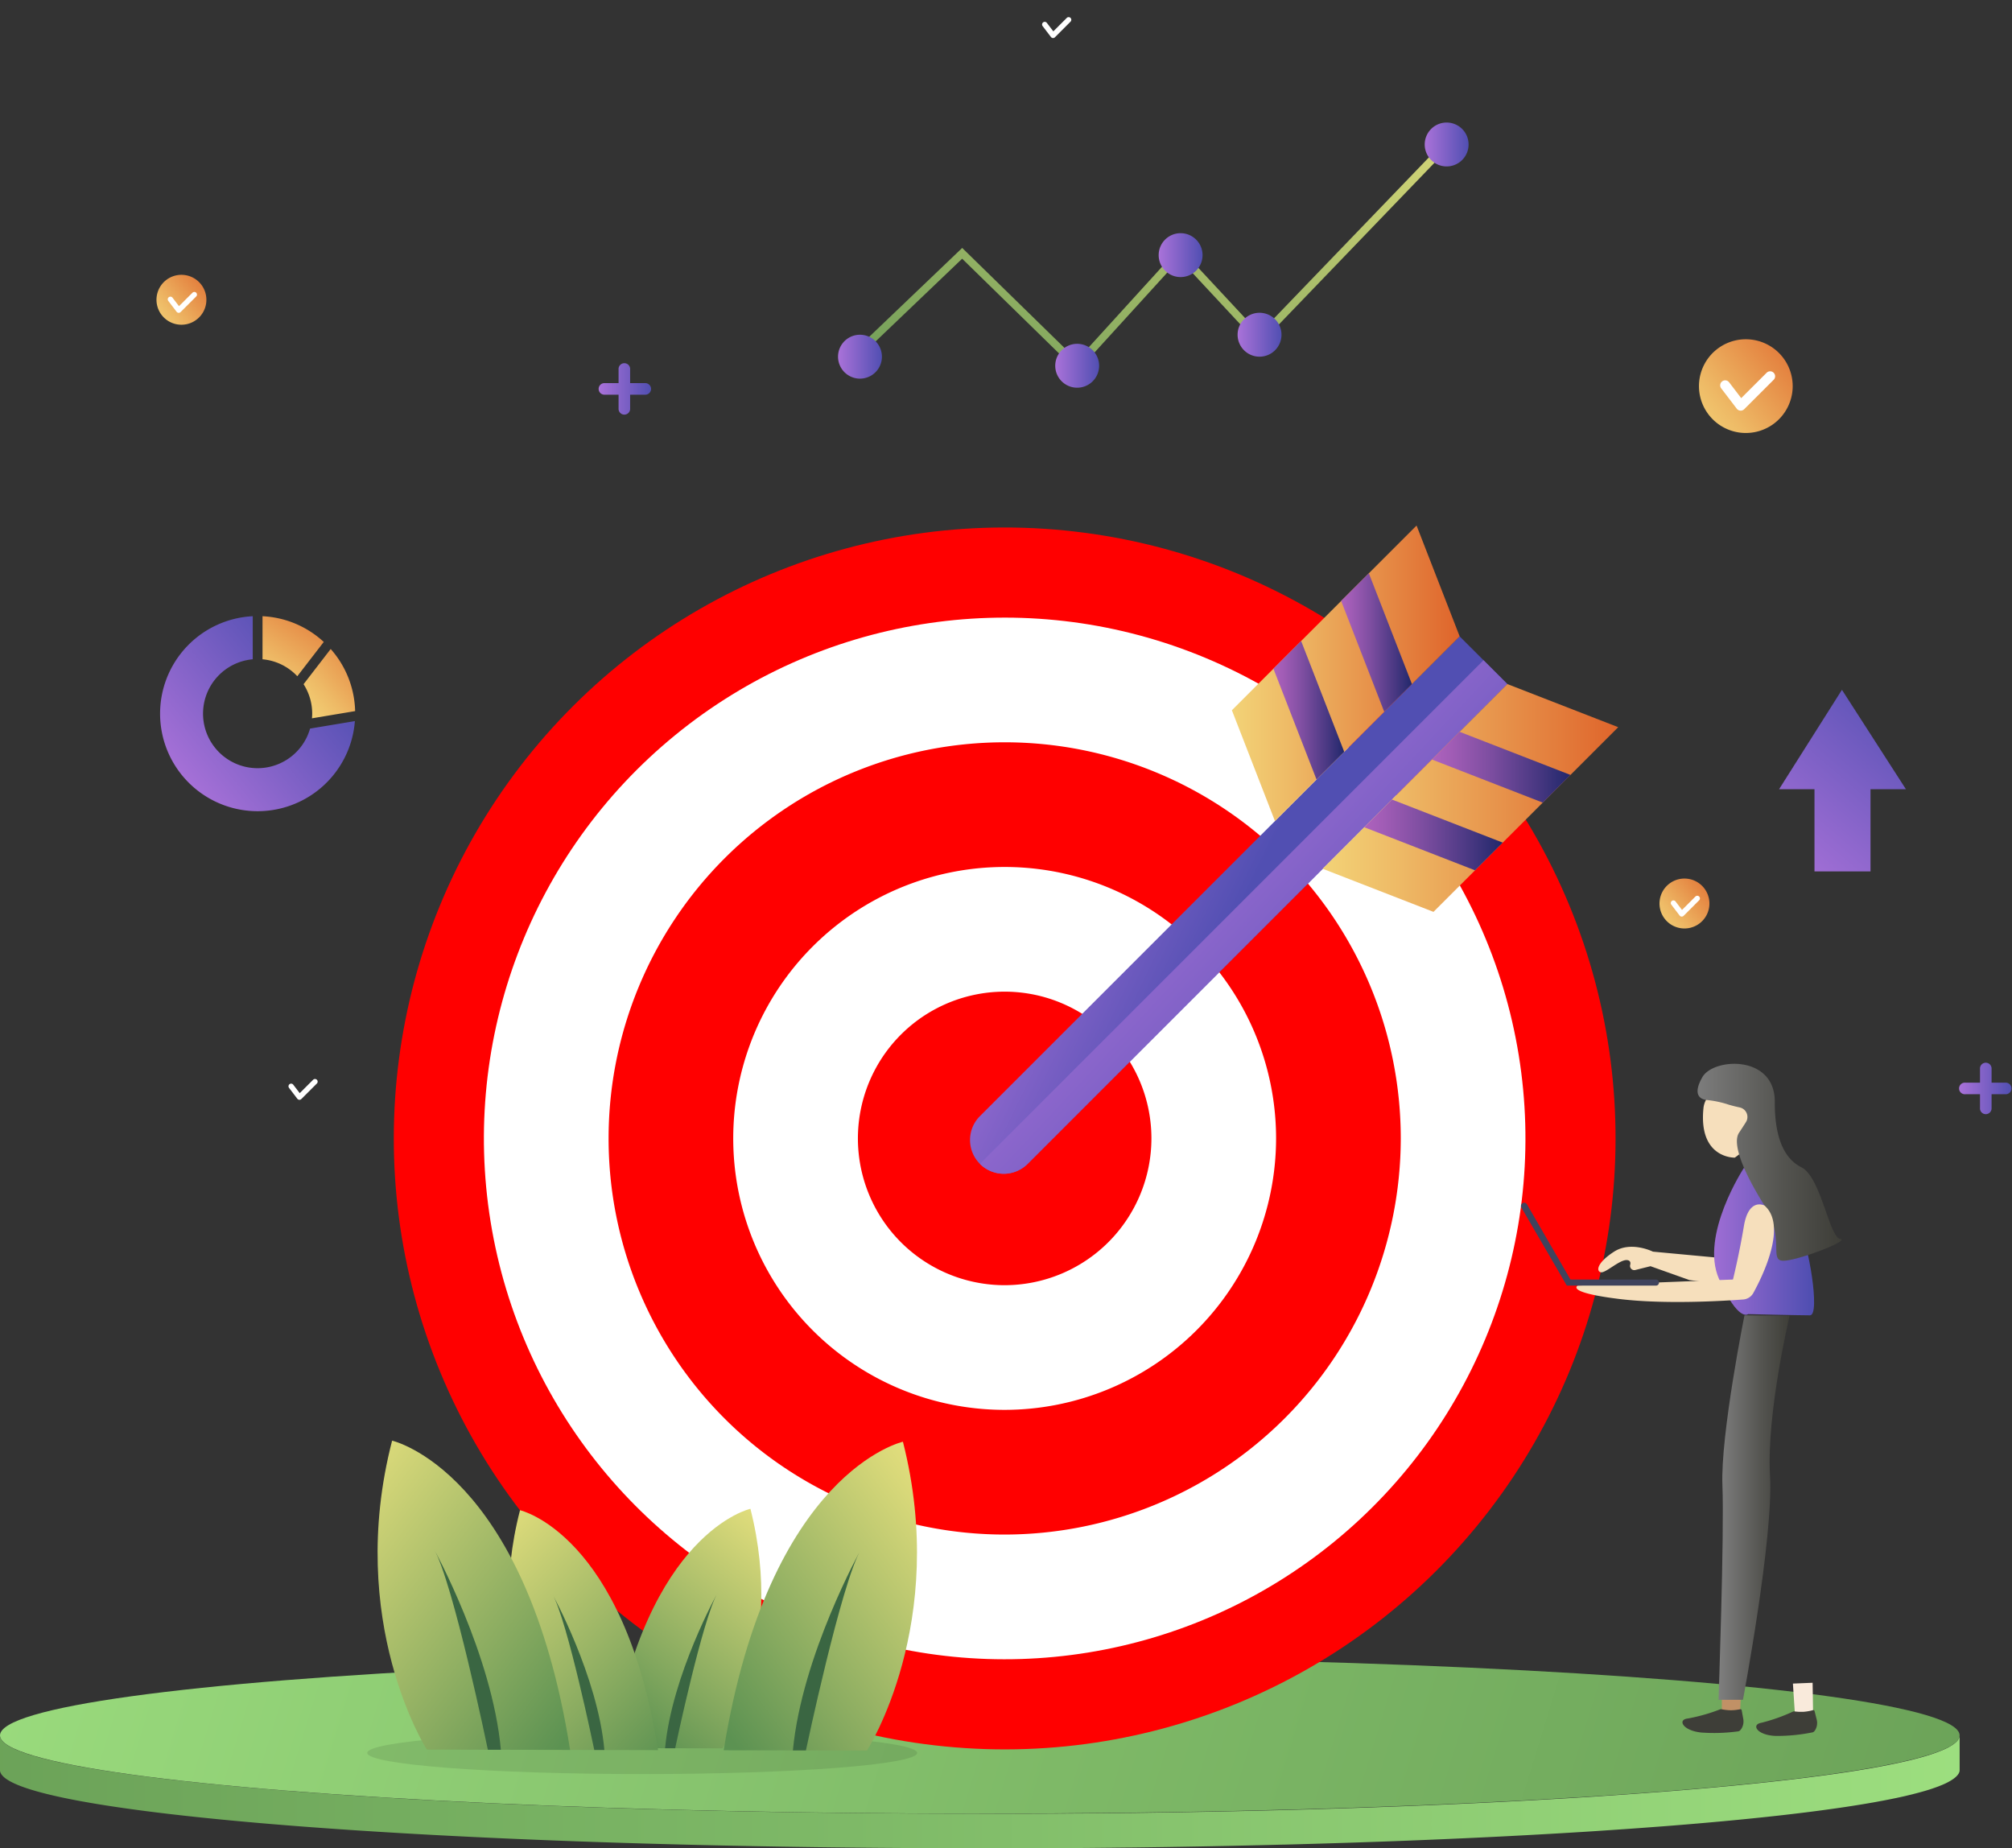 <svg xmlns="http://www.w3.org/2000/svg" xmlns:xlink="http://www.w3.org/1999/xlink" width="346.672" height="318.412" viewBox="0 0 346.672 318.412">
  <rect x="0" y="0" width="346.672" height="318.412" fill="#333333" stroke="none"/>
  <defs>
    <linearGradient id="linear-gradient" x1="-0.015" y1="0.5" x2="1.03" y2="0.5" gradientUnits="objectBoundingBox">
      <stop offset="0" stop-color="#6ba258"/>
      <stop offset="0.428" stop-color="#7eb967"/>
      <stop offset="1" stop-color="#9ee080"/>
    </linearGradient>
    <linearGradient id="linear-gradient-2" x1="1.03" y1="0.513" x2="-0.104" y2="0.485" xlink:href="#linear-gradient"/>
    <linearGradient id="linear-gradient-3" x1="0.11" y1="0.323" x2="0.502" y2="0.511" gradientUnits="objectBoundingBox">
      <stop offset="0" stop-color="#aa72d9"/>
      <stop offset="1" stop-color="#514fb2"/>
    </linearGradient>
    <linearGradient id="linear-gradient-4" x1="0.27" y1="0.303" x2="0.827" y2="0.806" xlink:href="#linear-gradient-3"/>
    <linearGradient id="linear-gradient-5" y1="0.5" x2="1" y2="0.5" gradientUnits="objectBoundingBox">
      <stop offset="0" stop-color="#f3d377"/>
      <stop offset="0.255" stop-color="#eeba66"/>
      <stop offset="0.791" stop-color="#e37d3c"/>
      <stop offset="1" stop-color="#df642b"/>
    </linearGradient>
    <linearGradient id="linear-gradient-6" y1="0.5" x2="1" y2="0.5" gradientUnits="objectBoundingBox">
      <stop offset="0.003" stop-color="#ae62bd"/>
      <stop offset="0.147" stop-color="#a05cb5"/>
      <stop offset="0.415" stop-color="#7e4ea1"/>
      <stop offset="0.774" stop-color="#473781"/>
      <stop offset="1" stop-color="#21286b"/>
    </linearGradient>
    <linearGradient id="linear-gradient-11" x1="-1201.043" y1="-51.643" x2="-1201.035" y2="-52.825" gradientUnits="objectBoundingBox">
      <stop offset="0" stop-color="#f9eadb"/>
      <stop offset="0.243" stop-color="#edd7c2"/>
      <stop offset="0.754" stop-color="#d0a985"/>
      <stop offset="1" stop-color="#c19166"/>
    </linearGradient>
    <linearGradient id="linear-gradient-12" x1="965.694" y1="-629.153" x2="964.341" y2="-629.17" gradientUnits="objectBoundingBox">
      <stop offset="0" stop-color="#7f7f7f"/>
      <stop offset="0.621" stop-color="#53534f"/>
      <stop offset="1" stop-color="#3e3e38"/>
    </linearGradient>
    <linearGradient id="linear-gradient-13" x1="-1226.207" y1="0.089" x2="-1226.199" y2="-1.102" xlink:href="#linear-gradient-11"/>
    <linearGradient id="linear-gradient-14" x1="973.05" y1="-605.743" x2="971.7" y2="-605.761" xlink:href="#linear-gradient-12"/>
    <linearGradient id="linear-gradient-15" x1="0" y1="0.5" x2="1" y2="0.5" xlink:href="#linear-gradient-3"/>
    <linearGradient id="linear-gradient-16" x1="0" y1="0.5" x2="1" y2="0.5" xlink:href="#linear-gradient-12"/>
    <linearGradient id="linear-gradient-17" x1="0" y1="0.5" x2="1" y2="0.5" xlink:href="#linear-gradient-12"/>
    <linearGradient id="linear-gradient-19" x1="-0.072" y1="0.97" x2="1.192" y2="-0.068" xlink:href="#linear-gradient-5"/>
    <linearGradient id="linear-gradient-20" x1="-0.072" y1="0.97" x2="1.192" y2="-0.068" xlink:href="#linear-gradient-5"/>
    <linearGradient id="linear-gradient-21" x1="-0.073" y1="0.97" x2="1.192" y2="-0.068" xlink:href="#linear-gradient-5"/>
    <linearGradient id="linear-gradient-26" x1="0" y1="0.5" x2="1" y2="0.5" xlink:href="#linear-gradient-3"/>
    <linearGradient id="linear-gradient-27" x1="-0.108" y1="1.155" x2="0.975" y2="-0.522" xlink:href="#linear-gradient-5"/>
    <linearGradient id="linear-gradient-28" x1="0.177" y1="1.067" x2="1.463" y2="-0.385" xlink:href="#linear-gradient-5"/>
    <linearGradient id="linear-gradient-29" x1="0.075" y1="0.854" x2="0.841" y2="0.216" xlink:href="#linear-gradient-3"/>
    <linearGradient id="linear-gradient-30" x1="0.157" y1="1.123" x2="0.898" y2="-0.119" xlink:href="#linear-gradient-3"/>
    <linearGradient id="linear-gradient-31" x1="-0.185" y1="1.198" x2="1.552" y2="-0.288" gradientUnits="objectBoundingBox">
      <stop offset="0" stop-color="#5c9252"/>
      <stop offset="0.245" stop-color="#85a95f"/>
      <stop offset="0.763" stop-color="#d8d879"/>
      <stop offset="1" stop-color="#f9eb84"/>
    </linearGradient>
    <linearGradient id="linear-gradient-32" x1="0" y1="0.5" x2="1" y2="0.5" xlink:href="#linear-gradient-3"/>
    <linearGradient id="linear-gradient-34" x1="0" y1="0.5" x2="1" y2="0.5" xlink:href="#linear-gradient-3"/>
    <linearGradient id="linear-gradient-36" x1="0" y1="0.5" x2="1" y2="0.5" xlink:href="#linear-gradient-3"/>
    <linearGradient id="linear-gradient-37" x1="0" y1="0.5" x2="1" y2="0.5" xlink:href="#linear-gradient-3"/>
    <linearGradient id="linear-gradient-38" x1="0.31" y1="1.056" x2="1.03" y2="-0.162" xlink:href="#linear-gradient-31"/>
    <linearGradient id="linear-gradient-39" x1="0.839" y1="1.184" x2="-0.16" y2="-0.165" xlink:href="#linear-gradient-31"/>
    <linearGradient id="linear-gradient-40" x1="0.859" y1="1.085" x2="-0.26" y2="-0.073" xlink:href="#linear-gradient-31"/>
    <linearGradient id="linear-gradient-41" x1="0.141" y1="1.072" x2="1.175" y2="0.034" xlink:href="#linear-gradient-31"/>
  </defs>
  <g id="Grupo_14304" data-name="Grupo 14304" transform="translate(-688.14 -31.666)">
    <g id="Grupo_14273" data-name="Grupo 14273" transform="translate(688.14 317.172)">
      <g id="Grupo_14272" data-name="Grupo 14272" style="isolation: isolate">
        <g id="Grupo_14270" data-name="Grupo 14270" transform="translate(0 13.477)" style="isolation: isolate">
          <path id="Trazado_23429" data-name="Trazado 23429" d="M911.814,220.5v5.952a1.251,1.251,0,0,1-.247.719V221.22a1.255,1.255,0,0,0,.247-.719" transform="translate(-574.166 -220.501)" fill="#426933"/>
          <path id="Trazado_23430" data-name="Trazado 23430" d="M1025.788,220.5a1.326,1.326,0,0,1-.264.757c-.035.051-.072.1-.115.152l-.059.066c-.042.046-.086.093-.135.139-.021.022-.042.043-.065.063-.067.06-.136.122-.213.182l-.018.016c-.083.065-.174.131-.269.2l-.112.074-.153.1-.13.078c-.054.032-.109.063-.166.1s-.1.052-.143.079l-.181.1c-.05.025-.1.052-.155.078l-.195.095c-.056.025-.112.052-.169.078s-.139.062-.21.093-.119.052-.18.078-.149.063-.226.093-.127.052-.192.078-.16.063-.242.093l-.2.076-.261.1c-.073.025-.144.052-.217.078l-.166.057-.288.1-.181.059-.3.1-.186.059-.329.1-.174.052-.414.119-.11.032c-.178.049-.359.1-.545.149l-.146.04-.42.109c-.07.019-.141.036-.21.054l-.381.1c-.077.021-.156.04-.234.059l-.379.09-.243.059-.406.093-.231.052-.492.109-.163.036c-.223.049-.45.1-.681.146l-.127.027-.569.117-.246.049-.474.1-.281.054c-.153.03-.307.06-.462.089l-.294.055-.483.09-.285.052c-.18.033-.364.066-.548.1l-.236.043-.8.139-.1.016c-.239.041-.48.082-.725.122l-.285.047-.56.092-.329.052-.538.086-.347.054-.547.084-.346.052c-.205.032-.411.062-.618.092l-.284.043-.918.133-.008,0q-.467.066-.942.131l-.314.044-.649.089-.37.049c-.205.029-.411.055-.618.082l-.394.052c-.2.027-.411.054-.616.079l-.393.051-.675.085-.35.044-.864.106-.175.021-1.053.127-.326.038-.755.089-.4.046-.7.079-.432.048c-.231.027-.462.052-.695.078l-.429.047-.731.079-.415.044-.85.089-.3.032-1.164.12-.284.029-.9.09-.432.041-.77.076-.474.046-.767.073c-.154.016-.308.03-.462.044l-.8.074c-.149.014-.3.029-.448.041l-.915.084-.34.03-1.27.114-.243.021-1.041.09-.462.04-.838.071-.518.043-.815.068-.524.043-.84.068-.5.04-.941.074-.415.033-1.361.1-.172.013-1.22.092-.442.033-.951.07-.55.04-.864.062-.572.04q-.446.033-.9.063l-.536.038-.973.066-.482.032-1.344.09-.112.008-1.465.1c-.165.009-.331.021-.5.032l-1,.063-.563.035-.944.059-.609.038-.923.055-.6.035q-.507.031-1.016.06l-.515.03c-.43.025-.864.051-1.3.074l-.249.014q-.772.045-1.551.087c-.163.01-.329.019-.494.027q-.541.031-1.087.06l-.588.032q-.5.026-1,.054l-.633.033-.986.051c-.21.011-.421.022-.633.032l-1.01.052-.615.03q-.6.031-1.205.059l-.412.021q-.818.04-1.643.079l-.365.017-1.27.059-.628.029-1.042.047-.669.03-1.028.044-.658.029-1.087.047-.612.025-1.214.051-.5.021-1.708.068-.313.013-1.4.055-.63.024q-.555.021-1.113.041l-.7.027-1.063.038-.693.025q-.553.021-1.105.04l-.678.024-1.161.04-.616.021-1.773.06h-.023l-1.768.057-.571.017-1.228.038c-.232.008-.467.014-.7.021-.376.013-.75.024-1.126.035l-.708.021-1.154.033-.692.019-1.228.033-.612.017-1.652.043-.192.006q-.922.024-1.85.046l-.583.014q-.641.017-1.282.032l-.729.017-1.136.025-.782.019q-.575.012-1.152.025l-.722.016-1.238.025-.672.014-1.5.03-.4.008-1.9.036-.565.009q-.682.012-1.364.025l-.717.011c-.4.008-.808.014-1.213.021l-.758.013-1.226.019-.729.011-1.267.019-.695.009q-.743.012-1.489.021l-.462.006q-.981.014-1.966.025l-.433,0-1.54.019-.71.008-1.25.013c-.27,0-.542.006-.812.008-.4,0-.793.008-1.19.011-.272,0-.545.006-.817.008q-.612.007-1.226.011l-.769.006q-.7,0-1.409.011c-.195,0-.387,0-.581,0l-2.009.014-.3,0-1.716.009-.678,0-1.356.006-.766,0q-.625,0-1.254,0c-.273,0-.545,0-.818,0l-1.279,0-.761,0q-.7,0-1.4,0l-.64,0-2.049,0c-93.239,0-168.825-6.034-168.825-13.477v5.952c0,7.445,75.585,13.477,168.825,13.477q1.026,0,2.049,0h.64l1.4,0c.254,0,.507,0,.761,0l1.279,0,.818,0,1.254,0,.766,0q.68,0,1.356-.006l.678,0,1.716-.009.3,0q1.006,0,2.009-.013l.581,0q.7,0,1.409-.011c.257,0,.513,0,.769-.006l1.226-.01c.272,0,.545-.006.817-.008l1.19-.011.812-.009q.625,0,1.25-.013l.71-.008q.772-.007,1.54-.017l.433,0,1.966-.025.462-.006,1.489-.021.695-.01,1.267-.019.729-.011q.614-.009,1.226-.021l.758-.011c.4-.008.808-.014,1.213-.021l.717-.013,1.364-.024.565-.011q.951-.017,1.9-.036l.4-.008q.752-.014,1.5-.03l.672-.013,1.238-.027.722-.016,1.152-.025.782-.017,1.136-.027c.243,0,.486-.011.729-.017l1.282-.03.583-.014,1.85-.047.192,0c.553-.014,1.1-.028,1.652-.044l.612-.016c.409-.011.82-.022,1.228-.035l.692-.019,1.154-.033.708-.021,1.126-.033.7-.022c.411-.011.819-.024,1.228-.036l.571-.019q.886-.026,1.768-.055l.023,0,1.773-.059.616-.021,1.161-.041.678-.024,1.105-.038.693-.025,1.063-.04.7-.025,1.113-.043.63-.024c.468-.017.936-.036,1.4-.055l.313-.011,1.708-.07.5-.021c.4-.016.811-.033,1.214-.051.2-.008.408-.016.612-.025l1.087-.046.658-.029,1.028-.046c.223-.009.447-.019.669-.03l1.042-.046c.208-.011.418-.019.628-.03q.637-.029,1.27-.059l.365-.017,1.643-.078.412-.021q.6-.029,1.205-.06c.205-.009.411-.019.615-.03l1.01-.051.633-.033c.331-.016.659-.033.986-.051l.633-.033q.5-.026,1-.054l.588-.032,1.087-.059.494-.027,1.551-.087.249-.014,1.3-.074.515-.03,1.016-.06.6-.036q.462-.026.923-.055l.609-.038.944-.057.563-.036q.5-.031,1-.063l.5-.032,1.465-.1.112-.008q.675-.043,1.344-.089l.482-.033.973-.066c.18-.013.358-.025.536-.036l.9-.063.572-.041.864-.062.55-.04.951-.07.442-.033q.614-.045,1.22-.092l.172-.013,1.361-.1.415-.033q.471-.036.941-.074l.5-.04c.281-.022.56-.044.84-.068l.524-.043.815-.066c.172-.016.346-.03.518-.044l.838-.071.462-.038q.523-.045,1.041-.092l.243-.021q.639-.055,1.27-.112l.34-.032.915-.082c.15-.014.3-.029.448-.041l.8-.076.462-.043.767-.074.474-.044.77-.076.432-.043.9-.09.284-.029q.587-.059,1.164-.12l.3-.03.85-.09.415-.044.731-.079.429-.047.695-.076.432-.049.7-.079.4-.046c.254-.029.5-.059.755-.089l.326-.038,1.053-.125.175-.022.864-.106.35-.044.675-.084c.131-.017.261-.035.393-.051l.616-.081.394-.051.618-.082.37-.051c.217-.029.433-.059.649-.089l.314-.043.942-.133.008,0,.918-.133.284-.041.618-.092.346-.054c.183-.027.365-.055.547-.084l.347-.054.538-.086.329-.052c.189-.03.375-.06.56-.092.1-.014.19-.03.285-.046l.725-.122.1-.017c.27-.046.538-.092.8-.139l.236-.041.548-.1.285-.054c.163-.029.323-.059.483-.089l.294-.055.462-.089.281-.055.474-.093.246-.051c.192-.038.381-.078.569-.117l.127-.025.681-.146.163-.036.492-.109.231-.052.406-.1.243-.057c.128-.03.254-.062.379-.092l.234-.057.381-.1c.069-.019.14-.036.21-.054.142-.036.281-.073.42-.111l.146-.038c.186-.051.367-.1.545-.15l.11-.032.414-.119.174-.052.329-.1.186-.057.3-.1.181-.06c.1-.032.193-.063.288-.1l.166-.057.066-.022.151-.055c.088-.03.175-.062.261-.093l.2-.076.242-.1.192-.076.226-.093.18-.078.21-.095c.057-.025.113-.051.169-.078l.195-.1c.053-.025.106-.051.155-.078l.181-.1.143-.078.166-.1.13-.078c.053-.033.1-.065.153-.1l.088-.055.024-.019c.1-.065.186-.13.269-.2l.018-.014c.077-.062.147-.122.213-.184l.065-.062c.048-.047.092-.093.135-.141l.059-.066c.042-.051.08-.1.115-.152.009-.013.021-.025.029-.038v0a1.3,1.3,0,0,0,.236-.717Z" transform="translate(-688.14 -220.501)" fill="url(#linear-gradient)"/>
        </g>
        <g id="Grupo_14271" data-name="Grupo 14271" transform="translate(0)">
          <ellipse id="Elipse_888" data-name="Elipse 888" cx="168.824" cy="13.477" rx="168.824" ry="13.477" fill="url(#linear-gradient-2)"/>
        </g>
      </g>
    </g>
    <g id="Grupo_14276" data-name="Grupo 14276" transform="translate(743.133 109.688)">
      <circle id="Elipse_889" data-name="Elipse 889" cx="105.256" cy="105.256" r="105.256" transform="translate(0 208.705) rotate(-82.487)" fill="red"/>
      <circle id="Elipse_890" data-name="Elipse 890" cx="89.73" cy="89.73" r="89.73" transform="translate(15.17 43.917) rotate(-9.217)" fill="#fff"/>
      <path id="Trazado_23431" data-name="Trazado 23431" d="M822.616,248.932a68.247,68.247,0,1,1,68.248-68.247A68.323,68.323,0,0,1,822.616,248.932Z" transform="translate(-704.502 -62.573)" fill="red"/>
      <path id="Trazado_23432" data-name="Trazado 23432" d="M814.7,219.538a46.767,46.767,0,1,1,46.767-46.766A46.818,46.818,0,0,1,814.7,219.538Z" transform="translate(-696.588 -54.66)" fill="#fff"/>
      <path id="Trazado_23433" data-name="Trazado 23433" d="M806.788,190.144a25.286,25.286,0,1,1,25.285-25.285A25.314,25.314,0,0,1,806.788,190.144Z" transform="translate(-688.674 -46.746)" fill="red"/>
      <path id="Trazado_23434" data-name="Trazado 23434" d="M886.286,109.132l-82.659,82.659a5.812,5.812,0,0,1-8.221,0h0a5.812,5.812,0,0,1,0-8.22l82.659-82.659Z" transform="translate(-681.558 -69.297)" fill="url(#linear-gradient-3)"/>
      <path id="Trazado_23435" data-name="Trazado 23435" d="M885.659,107.618,803,190.278a5.812,5.812,0,0,1-8.221,0h0l86.77-86.77Z" transform="translate(-680.93 -67.782)" fill="url(#linear-gradient-4)"/>
      <path id="Trazado_23436" data-name="Trazado 23436" d="M822.2,120.675l31.822-31.823,7.425,19.093-31.823,31.823Z" transform="translate(-664.937 -76.331)" fill="url(#linear-gradient-5)"/>
      <g id="Grupo_14274" data-name="Grupo 14274" transform="translate(164.42 20.742)">
        <path id="Trazado_23437" data-name="Trazado 23437" d="M826.719,106.188l4.773-4.774,7.425,19.093-4.773,4.773Z" transform="translate(-826.719 -89.746)" fill="url(#linear-gradient-6)"/>
        <path id="Trazado_23438" data-name="Trazado 23438" d="M834.089,98.818l4.773-4.774,7.425,19.094-4.774,4.773Z" transform="translate(-822.421 -94.045)" fill="url(#linear-gradient-6)"/>
        <path id="Trazado_23439" data-name="Trazado 23439" d="M863.9,106.1l-31.822,31.823,19.093,7.425L883,113.529Z" transform="translate(-823.593 -87.01)" fill="url(#linear-gradient-5)"/>
      </g>
      <g id="Grupo_14275" data-name="Grupo 14275" transform="translate(180.066 48.057)">
        <path id="Trazado_23440" data-name="Trazado 23440" d="M848.744,111.3l-4.773,4.773,19.094,7.425,4.773-4.773Z" transform="translate(-832.302 -111.296)" fill="url(#linear-gradient-6)"/>
        <path id="Trazado_23441" data-name="Trazado 23441" d="M841.375,118.666l-4.774,4.773,19.094,7.425,4.773-4.773Z" transform="translate(-836.601 -106.998)" fill="url(#linear-gradient-6)"/>
      </g>
    </g>
    <g id="Grupo_14279" data-name="Grupo 14279" transform="translate(950.205 214.945)">
      <g id="Grupo_14277" data-name="Grupo 14277" transform="translate(40.54 106.637)">
        <path id="Trazado_23442" data-name="Trazado 23442" d="M886.746,220.927l-3.091.116-.4-6.13,3.394-.139Z" transform="translate(-876.937 -214.774)" fill="url(#linear-gradient-11)"/>
        <path id="Trazado_23443" data-name="Trazado 23443" d="M885.783,217.966a.64.64,0,0,0-.223.054,30.442,30.442,0,0,1-5.4,1.911c-1.821.291-.806,2.141,2.446,2.267a30.592,30.592,0,0,0,6.359-.616c.215-.041.412-.283.557-.586a2.391,2.391,0,0,0,.157-1.617l-.361-1.438a.229.229,0,0,0-.244-.195,8.329,8.329,0,0,1-1.609.293A9.216,9.216,0,0,1,885.783,217.966Z" transform="translate(-879.263 -213.04)" fill="url(#linear-gradient-12)"/>
      </g>
      <g id="Grupo_14278" data-name="Grupo 14278" transform="translate(27.828 106.402)">
        <path id="Trazado_23444" data-name="Trazado 23444" d="M878.618,220.852l-3.093-.083-.009-6.143,3.4.079Z" transform="translate(-868.736 -214.626)" fill="url(#linear-gradient-13)"/>
        <path id="Trazado_23445" data-name="Trazado 23445" d="M877.912,217.652a.651.651,0,0,0-.226.041,30.675,30.675,0,0,1-5.51,1.561c-1.837.173-.944,2.084,2.294,2.418a30.534,30.534,0,0,0,6.387-.206c.217-.027.427-.257.592-.549a2.378,2.378,0,0,0,.26-1.6l-.266-1.458a.232.232,0,0,0-.231-.211,8.3,8.3,0,0,1-1.625.19A9.149,9.149,0,0,1,877.912,217.652Z" transform="translate(-871.234 -212.864)" fill="url(#linear-gradient-14)"/>
      </g>
      <path id="Trazado_23446" data-name="Trazado 23446" d="M887.158,169.633l-15.672-1.463s-3.762-1.881-6.688,0-3.133,3.344-2.3,3.551,3.342-2.3,4.6-2.088c.492.082.567.421.473.8a.728.728,0,0,0,.874.9l2.624-.655,6.686,2.383,7.522.96Z" transform="translate(-848.749 -135.809)" fill="#f6dfbc"/>
      <path id="Trazado_23447" data-name="Trazado 23447" d="M879.83,158.733s-7.651,11.633-4.308,19.155,5.016,6.061,5.016,6.061,8.776.209,10.657.209-.418-12.956-1.672-14.419S879.83,158.733,879.83,158.733Z" transform="translate(-841.398 -140.826)" fill="url(#linear-gradient-15)"/>
      <path id="Trazado_23448" data-name="Trazado 23448" d="M878.947,162.012s-6.268.19-5.4-8.487a3.747,3.747,0,0,1,2-2.994,3.825,3.825,0,0,1,3.4-.013c3.344,1.463,5.225,3.135,5.016,5.641S878.947,162.012,878.947,162.012Z" transform="translate(-842.106 -145.845)" fill="#f6dfbc"/>
      <path id="Trazado_23449" data-name="Trazado 23449" d="M878.189,154.445a17.481,17.481,0,0,0-3.67-.779c-1.213-.1-2.541-.926-.814-3.947,1.911-3.346,12.516-3.885,12.478,4.259-.024,5.448,1.254,9.612,4.6,11.283s4.805,12.12,6.686,12.329-7.313,3.762-9.821,3.762.313-3.866-3.238-9.508-5.643-10.657-4.389-12.538c.41-.614.82-1.251,1.186-1.83a1.676,1.676,0,0,0-1.064-2.535C879.535,154.814,878.862,154.649,878.189,154.445Z" transform="translate(-842.447 -147.423)" fill="url(#linear-gradient-16)"/>
      <path id="Trazado_23450" data-name="Trazado 23450" d="M875.16,241.032h4.205s5.29-28,4.663-38.653,3.374-27.51,3.374-27.51l-7.773-.078s-4.154,20.662-3.8,29.315C876.168,212.461,875.16,241.032,875.16,241.032Z" transform="translate(-841.116 -131.46)" fill="url(#linear-gradient-17)"/>
      <path id="Trazado_23451" data-name="Trazado 23451" d="M885.857,241.175h4.207s1.645-11.911.391-21.105-1.463-16.508.418-23.613,2.768-16.05-1.672-21.731H877.917s.313,18.7,3.657,31.03S885.857,241.175,885.857,241.175Z" transform="translate(-839.508 -131.498)" fill="url(#linear-gradient-16)"/>
      <path id="Trazado_23452" data-name="Trazado 23452" d="M892.1,162.92s-2.717-1.463-3.553,3.551-1.881,9.194-1.881,9.194l-26.747,1.045s-2.194,1.149,7.1,2.3c7.841.969,18.018.347,21.411.093a2.177,2.177,0,0,0,1.748-1.126C891.821,174.994,896.045,166.351,892.1,162.92Z" transform="translate(-850.138 -138.5)" fill="#f6dfbc"/>
      <path id="Trazado_23453" data-name="Trazado 23453" d="M877.441,176.295h0a.523.523,0,0,0-.522-.522H862.185l-7.491-12.956a.554.554,0,0,0-.687-.237h0a.555.555,0,0,0-.274.795l7.825,13.444h15.36A.522.522,0,0,0,877.441,176.295Z" transform="translate(-853.658 -138.606)" fill="#40435d"/>
    </g>
    <g id="Grupo_14282" data-name="Grupo 14282" transform="translate(980.874 90.114)">
      <g id="Grupo_14280" data-name="Grupo 14280" transform="translate(0 0)">
        <path id="Trazado_23454" data-name="Trazado 23454" d="M889.089,77.851a8.074,8.074,0,1,1-6.792-9.18A8.075,8.075,0,0,1,889.089,77.851Z" transform="translate(-873.028 -68.581)" fill="url(#linear-gradient-19)"/>
      </g>
      <g id="Grupo_14281" data-name="Grupo 14281" transform="translate(3.648 5.545)">
        <path id="Trazado_23455" data-name="Trazado 23455" d="M878.427,78.712a.878.878,0,0,1-.231-.209l-2.688-3.518a.858.858,0,0,1,1.363-1.042l2.093,2.739,4.356-4.348a.858.858,0,1,1,1.211,1.214l-5.048,5.04a.86.86,0,0,1-1.056.123Z" transform="translate(-875.332 -72.083)" fill="#fff"/>
      </g>
    </g>
    <g id="Grupo_14285" data-name="Grupo 14285" transform="translate(715.102 79.013)">
      <g id="Grupo_14283" data-name="Grupo 14283" transform="translate(0 0)">
        <path id="Trazado_23456" data-name="Trazado 23456" d="M713.722,66.505a4.3,4.3,0,1,1-3.618-4.888A4.3,4.3,0,0,1,713.722,66.505Z" transform="translate(-705.169 -61.57)" fill="url(#linear-gradient-20)"/>
      </g>
      <g id="Grupo_14284" data-name="Grupo 14284" transform="translate(1.942 2.952)">
        <path id="Trazado_23457" data-name="Trazado 23457" d="M708.045,66.965a.482.482,0,0,1-.124-.111l-1.431-1.875a.457.457,0,0,1,.727-.554l1.115,1.458,2.32-2.315a.456.456,0,1,1,.644.646L708.607,66.9a.452.452,0,0,1-.351.131A.464.464,0,0,1,708.045,66.965Z" transform="translate(-706.395 -63.434)" fill="#fff"/>
      </g>
    </g>
    <g id="Grupo_14288" data-name="Grupo 14288" transform="translate(974.076 183.032)">
      <g id="Grupo_14286" data-name="Grupo 14286">
        <path id="Trazado_23458" data-name="Trazado 23458" d="M877.288,132.2a4.3,4.3,0,1,1-3.618-4.888A4.3,4.3,0,0,1,877.288,132.2Z" transform="translate(-868.735 -127.268)" fill="url(#linear-gradient-21)"/>
      </g>
      <g id="Grupo_14287" data-name="Grupo 14287" transform="translate(1.942 2.953)">
        <path id="Trazado_23459" data-name="Trazado 23459" d="M871.61,132.662a.458.458,0,0,1-.123-.111l-1.431-1.875a.456.456,0,0,1,.725-.554l1.115,1.46,2.32-2.316a.457.457,0,0,1,.646.646l-2.689,2.685a.459.459,0,0,1-.562.065Z" transform="translate(-869.961 -129.133)" fill="#fff"/>
      </g>
    </g>
    <g id="Grupo_14291" data-name="Grupo 14291" transform="translate(735.906 214.597)">
      <g id="Grupo_14289" data-name="Grupo 14289">
        <path id="Trazado_23460" data-name="Trazado 23460" d="M726.862,152.139a4.3,4.3,0,1,1-3.618-4.888A4.3,4.3,0,0,1,726.862,152.139Z" transform="translate(-718.309 -147.204)" fill="url(#linear-gradient-21)"/>
      </g>
      <g id="Grupo_14290" data-name="Grupo 14290" transform="translate(1.942 2.952)">
        <path id="Trazado_23461" data-name="Trazado 23461" d="M721.185,152.6a.456.456,0,0,1-.124-.111l-1.431-1.875a.456.456,0,0,1,.725-.554l1.115,1.458,2.319-2.315a.457.457,0,0,1,.646.646l-2.688,2.685a.459.459,0,0,1-.562.065Z" transform="translate(-719.535 -149.068)" fill="#fff"/>
      </g>
    </g>
    <g id="Grupo_14294" data-name="Grupo 14294" transform="translate(865.751 31.666)">
      <g id="Grupo_14292" data-name="Grupo 14292">
        <path id="Trazado_23462" data-name="Trazado 23462" d="M808.871,36.6a4.3,4.3,0,1,1-3.618-4.888A4.3,4.3,0,0,1,808.871,36.6Z" transform="translate(-800.318 -31.666)" fill="url(#linear-gradient-20)"/>
      </g>
      <g id="Grupo_14293" data-name="Grupo 14293" transform="translate(1.942 2.952)">
        <path id="Trazado_23463" data-name="Trazado 23463" d="M803.193,37.061a.481.481,0,0,1-.123-.111l-1.431-1.875a.457.457,0,0,1,.727-.554l1.115,1.458,2.32-2.315a.456.456,0,1,1,.644.646L803.756,37a.454.454,0,0,1-.352.131A.465.465,0,0,1,803.193,37.061Z" transform="translate(-801.544 -33.53)" fill="#fff"/>
      </g>
    </g>
    <path id="Trazado_23464" data-name="Trazado 23464" d="M719.4,189.561h-4.287v-4.284a1.7,1.7,0,1,0-3.391,0v4.284h-4.284a1.7,1.7,0,0,0,0,3.391h4.284v4.286a1.7,1.7,0,0,0,3.391,0v-4.286H719.4a1.7,1.7,0,1,0,0-3.391Z" transform="translate(10.266 88.612)" fill="url(#linear-gradient-15)"/>
    <path id="Trazado_23465" data-name="Trazado 23465" d="M761.262,74.649h-2.519V72.132a1,1,0,0,0-1.993,0v2.517h-2.518a1,1,0,0,0,0,1.993h2.518v2.519a1,1,0,0,0,1.993,0V76.643h2.519a1,1,0,1,0,0-1.993Z" transform="translate(37.971 23.023)" fill="url(#linear-gradient-15)"/>
    <path id="Trazado_23466" data-name="Trazado 23466" d="M909.423,150.77H906.9v-2.519a1,1,0,0,0-1.993,0v2.519h-2.517a1,1,0,1,0,0,1.992h2.517v2.519a1,1,0,0,0,1.993,0v-2.519h2.519a1,1,0,0,0,0-1.992Z" transform="translate(124.392 67.423)" fill="url(#linear-gradient-26)"/>
    <g id="Grupo_14295" data-name="Grupo 14295" transform="translate(715.715 137.83)">
      <path id="Trazado_23467" data-name="Trazado 23467" d="M722.7,109.059l4.557-5.909a16.73,16.73,0,0,0-10.55-4.432v7.421A9.348,9.348,0,0,1,722.7,109.059Z" transform="translate(-699.049 -98.718)" fill="url(#linear-gradient-27)"/>
      <path id="Trazado_23468" data-name="Trazado 23468" d="M730.06,112.986a16.729,16.729,0,0,0-4.21-10.7l-4.675,6.064a9.364,9.364,0,0,1,1.487,5.063c0,.274-.017.545-.04.815Z" transform="translate(-696.445 -96.637)" fill="url(#linear-gradient-28)"/>
      <path id="Trazado_23469" data-name="Trazado 23469" d="M731.406,118.077a9.4,9.4,0,1,1-9.877-11.938V98.718a16.807,16.807,0,1,0,17.6,18.07Z" transform="translate(-705.556 -98.718)" fill="url(#linear-gradient-29)"/>
    </g>
    <path id="Trazado_23470" data-name="Trazado 23470" d="M903.6,123.85l-11.021-17.123L881.748,123.85h6.1v14.161H897.5V123.85Z" transform="translate(112.932 43.784)" fill="url(#linear-gradient-30)"/>
    <g id="Grupo_14297" data-name="Grupo 14297" transform="translate(832.54 52.779)">
      <g id="Grupo_14296" data-name="Grupo 14296" transform="translate(3.319 3.319)">
        <path id="Trazado_23471" data-name="Trazado 23471" d="M819.349,86.641,799.5,67.238,782.362,83.614l-.923-.965,18.068-17.268,19.786,19.338,17.656-19.395,13.776,14.8L882.5,47.1l.962.926L850.708,82.064,836.958,67.3Z" transform="translate(-781.438 -47.097)" fill="url(#linear-gradient-31)"/>
      </g>
      <path id="Trazado_23472" data-name="Trazado 23472" d="M786.9,71.87a3.781,3.781,0,1,1-3.781-3.779A3.782,3.782,0,0,1,786.9,71.87Z" transform="translate(-779.342 -31.533)" fill="url(#linear-gradient-32)"/>
      <path id="Trazado_23473" data-name="Trazado 23473" d="M798.021,60.821a3.781,3.781,0,1,1-3.782-3.781A3.781,3.781,0,0,1,798.021,60.821Z" transform="translate(-772.857 -37.979)" fill="url(#linear-gradient-15)"/>
      <path id="Trazado_23474" data-name="Trazado 23474" d="M810.538,72.859a3.781,3.781,0,1,1-3.781-3.781A3.781,3.781,0,0,1,810.538,72.859Z" transform="translate(-765.556 -30.957)" fill="url(#linear-gradient-34)"/>
      <path id="Trazado_23475" data-name="Trazado 23475" d="M821.794,60.821a3.781,3.781,0,1,1-3.782-3.781A3.781,3.781,0,0,1,821.794,60.821Z" transform="translate(-758.991 -37.979)" fill="url(#linear-gradient-15)"/>
      <path id="Trazado_23476" data-name="Trazado 23476" d="M830.384,69.484A3.781,3.781,0,1,1,826.6,65.7,3.781,3.781,0,0,1,830.384,69.484Z" transform="translate(-753.98 -32.925)" fill="url(#linear-gradient-36)"/>
      <path id="Trazado_23477" data-name="Trazado 23477" d="M850.744,48.782A3.78,3.78,0,1,1,846.963,45,3.781,3.781,0,0,1,850.744,48.782Z" transform="translate(-742.103 -45.001)" fill="url(#linear-gradient-37)"/>
    </g>
    <g id="Grupo_14303" data-name="Grupo 14303" transform="translate(751.419 279.871)">
      <ellipse id="Elipse_891" data-name="Elipse 891" cx="47.374" cy="3.644" rx="47.374" ry="3.644" transform="translate(0 50.153)" opacity="0.1"/>
      <g id="Grupo_14302" data-name="Grupo 14302" transform="translate(1.78)">
        <g id="Grupo_14298" data-name="Grupo 14298" transform="translate(40.282 11.737)">
          <path id="Trazado_23478" data-name="Trazado 23478" d="M773.821,237.116s10.977-17.013,4.81-41.273c0,0-17.913,3.942-23.958,41.234Z" transform="translate(-754.673 -195.843)" fill="url(#linear-gradient-38)"/>
          <path id="Trazado_23479" data-name="Trazado 23479" d="M762.258,231.789s4.72-22.372,7.34-26.843c0,0-7.885,14.159-9.082,26.84Z" transform="translate(-751.265 -190.533)" fill="#3a6642"/>
        </g>
        <g id="Grupo_14299" data-name="Grupo 14299" transform="translate(22.597 11.979)">
          <path id="Trazado_23480" data-name="Trazado 23480" d="M750.085,237.287S739.177,220.23,745.446,196c0,0,17.9,4.015,23.789,41.331Z" transform="translate(-743.503 -195.996)" fill="url(#linear-gradient-39)"/>
          <path id="Trazado_23481" data-name="Trazado 23481" d="M755.476,231.986s-4.63-22.391-7.231-26.873c0,0,7.828,14.191,8.971,26.877Z" transform="translate(-740.737 -190.678)" fill="#3a6642"/>
        </g>
        <g id="Grupo_14300" data-name="Grupo 14300">
          <path id="Trazado_23482" data-name="Trazado 23482" d="M737.716,241.657s-14.06-21.987-5.982-53.227c0,0,23.072,5.177,30.667,53.278Z" transform="translate(-729.231 -188.43)" fill="url(#linear-gradient-40)"/>
          <path id="Trazado_23483" data-name="Trazado 23483" d="M744.665,234.824s-5.968-28.864-9.321-34.641c0,0,10.09,18.293,11.564,34.646Z" transform="translate(-725.665 -181.574)" fill="#3a6642"/>
        </g>
        <g id="Grupo_14301" data-name="Grupo 14301" transform="translate(59.632 0.181)">
          <path id="Trazado_23484" data-name="Trazado 23484" d="M791.579,241.748s14.15-21.93,6.2-53.2c0,0-23.092,5.082-30.885,53.153Z" transform="translate(-766.894 -188.544)" fill="url(#linear-gradient-41)"/>
          <path id="Trazado_23485" data-name="Trazado 23485" d="M776.671,234.881s6.086-28.84,9.463-34.6c0,0-10.166,18.252-11.707,34.6Z" transform="translate(-762.5 -181.7)" fill="#3a6642"/>
        </g>
      </g>
    </g>
  </g>
</svg>
